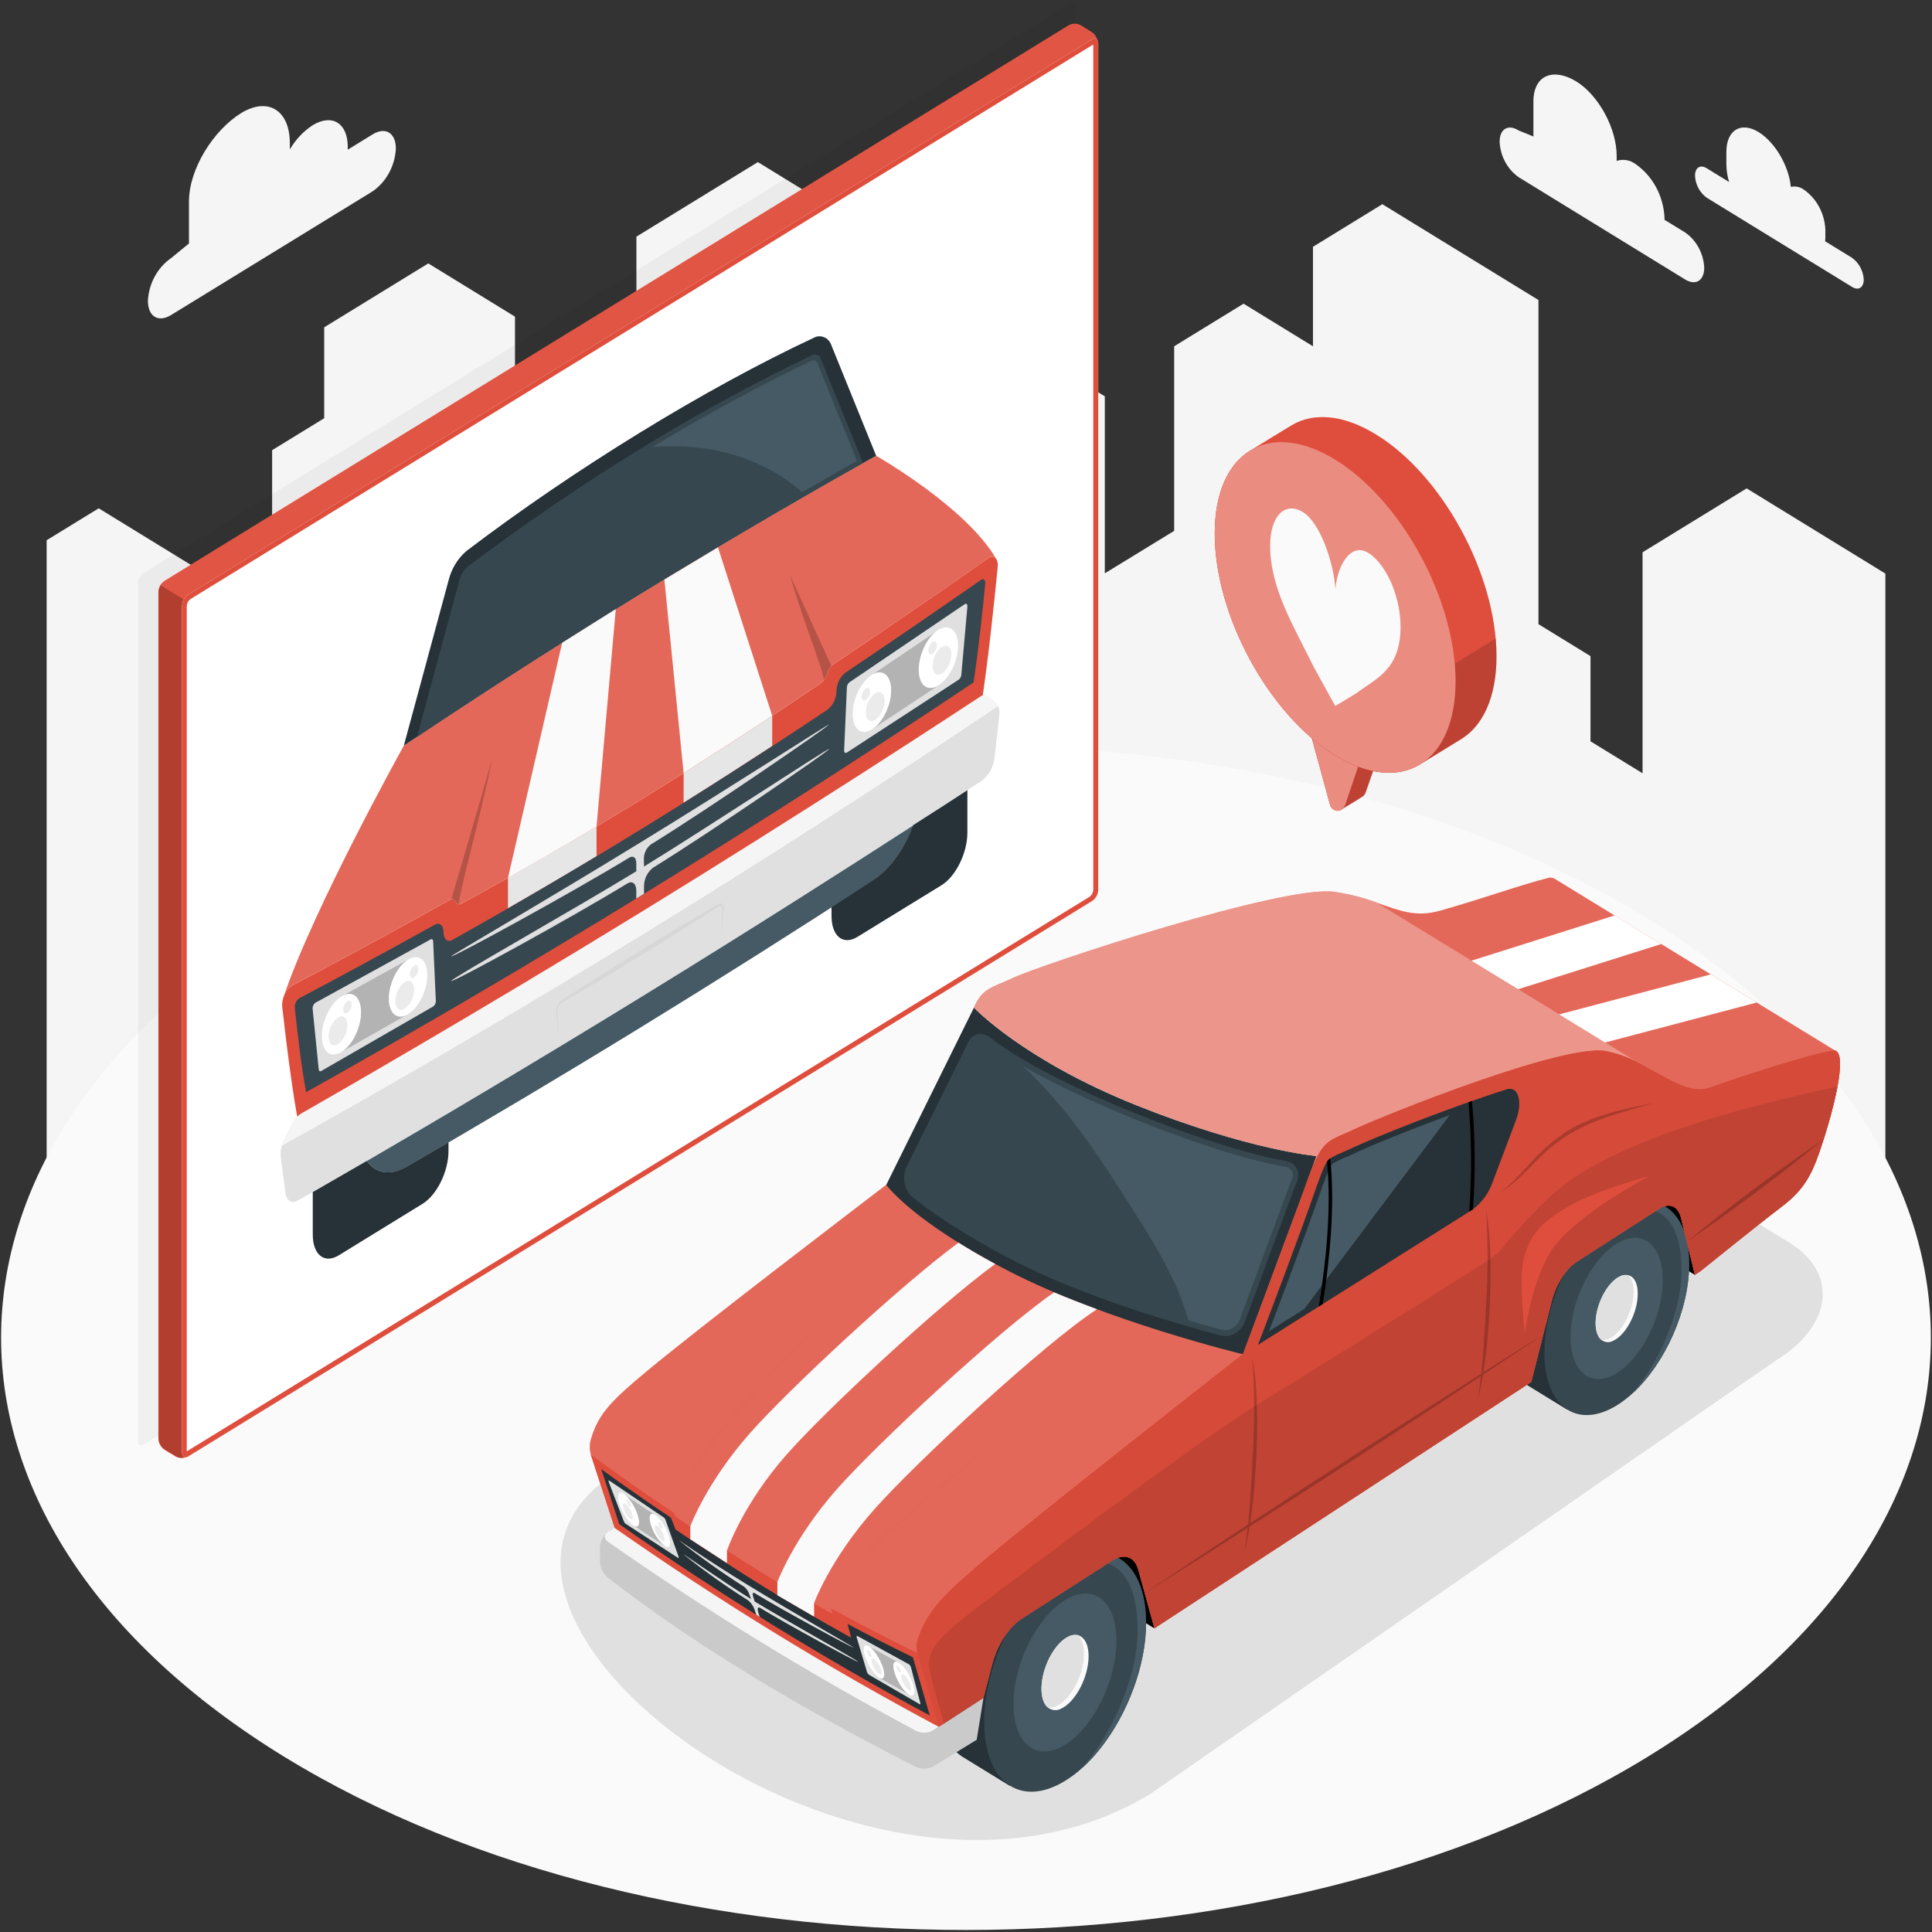 <svg width="250" height="250" viewBox="0 0 250 250" fill="none" xmlns="http://www.w3.org/2000/svg">
<rect x="0" y="0" width="250" height="250" fill="#333333" stroke="none"/>
<path d="M243.966 190.763V74.221L226.015 63.197L212.547 71.465V100.06L205.81 95.926V84.902L199.078 80.768V38.824L178.873 26.422L169.898 31.934V44.809L160.917 39.297L151.937 44.809V68.693L142.961 74.189V51.286L133.981 45.774L122.757 52.664V80.218L111.537 73.334V29.243L98.069 20.975L82.352 30.621V66.389L75.62 70.523V85.006L66.64 90.518V40.975L55.42 34.085L41.952 42.353V54.118L35.215 58.252V90.038L26.24 95.55V74.041L12.772 65.774L6.035 69.908V190.763H243.966Z" fill="#F5F5F5"/>
<path d="M36.711 118.894C-12.049 148.851 -12.044 197.325 36.711 227.282C85.466 257.238 164.523 257.211 213.284 227.282C262.044 197.353 262.039 148.851 213.284 118.894C164.528 88.938 85.471 88.965 36.711 118.894Z" fill="#FAFAFA"/>
<path d="M196.512 16.884L198.423 17.663V13.164C198.423 9.619 201.082 8.769 203.971 10.539C206.855 12.315 209.196 16.623 209.196 20.169V20.817C209.603 20.683 210.034 20.65 210.454 20.72C210.875 20.79 211.276 20.961 211.625 21.22V21.22C212.72 21.978 213.632 23.001 214.286 24.205C214.939 25.409 215.316 26.76 215.385 28.148V28.442L218.049 30.076C218.771 30.576 219.371 31.25 219.802 32.043C220.233 32.836 220.482 33.726 220.528 34.64C220.528 36.318 219.417 36.999 218.049 36.16L196.533 22.941C195.812 22.44 195.211 21.766 194.781 20.973C194.35 20.18 194.101 19.291 194.053 18.377C194.033 16.694 195.144 16.013 196.512 16.884Z" fill="#F5F5F5"/>
<path d="M22.142 33.399L24.452 31.503V26.089C24.452 21.797 27.674 16.83 31.174 14.651C34.667 12.505 37.505 14.248 37.505 18.54V19.335C38.244 18.068 39.249 17 40.441 16.215V16.215C42.961 14.668 45 15.921 45 19.009V19.368L48.223 17.386C49.877 16.372 51.225 17.195 51.225 19.227C51.166 20.334 50.864 21.411 50.343 22.371C49.822 23.331 49.095 24.148 48.223 24.755L22.142 40.763C20.487 41.781 19.14 40.959 19.14 38.922C19.199 37.816 19.501 36.74 20.023 35.78C20.544 34.821 21.27 34.005 22.142 33.399V33.399Z" fill="#F5F5F5"/>
<path d="M239.626 33.344L236.168 31.22C236.189 31.07 236.199 30.919 236.199 30.768V29.678C236.146 28.646 235.865 27.642 235.379 26.747C234.893 25.852 234.215 25.091 233.402 24.526C233.159 24.352 232.886 24.232 232.599 24.173C232.313 24.114 232.017 24.118 231.732 24.183C231.48 21.487 229.718 18.437 227.582 17.102C225.266 15.681 223.391 16.835 223.391 19.673V21.269C223.402 22.044 223.521 22.813 223.745 23.551L220.871 21.786C220.015 21.242 219.334 21.688 219.334 22.739C219.362 23.311 219.516 23.867 219.783 24.363C220.05 24.86 220.422 25.283 220.871 25.599L239.631 37.113C240.487 37.658 241.168 37.211 241.168 36.16C241.133 35.596 240.976 35.048 240.708 34.559C240.44 34.071 240.07 33.655 239.626 33.344V33.344Z" fill="#F5F5F5"/>
<path d="M191.496 136.166L231.517 160.784C237.92 164.7 237.152 171.525 229.811 176.035L148.95 232.064C112.193 254.673 50.886 207.712 80.256 190.207L169.908 135.005C177.254 130.501 185.087 132.244 191.496 136.166Z" fill="#E0E0E0"/>
<g opacity="0.2">
<path opacity="0.2" d="M18.571 74.161L138.494 0.485C138.878 0.245 139.196 0.441 139.196 0.915V111.966C139.182 112.226 139.112 112.478 138.99 112.703C138.868 112.928 138.698 113.12 138.494 113.262L18.571 186.939C18.182 187.173 17.869 186.983 17.869 186.503V75.452C17.881 75.193 17.951 74.941 18.073 74.716C18.195 74.492 18.366 74.302 18.571 74.161Z" fill="black"/>
</g>
<path d="M138.284 3.268L21.286 75.163C21.06 75.314 20.87 75.52 20.733 75.763C20.595 76.006 20.512 76.28 20.492 76.563V186.171C20.507 186.456 20.585 186.733 20.72 186.979C20.856 187.226 21.044 187.434 21.271 187.587L22.746 188.48C22.985 188.605 23.248 188.67 23.515 188.67C23.781 188.67 24.044 188.605 24.283 188.48L141.281 116.585C141.507 116.43 141.695 116.22 141.829 115.973C141.963 115.726 142.041 115.448 142.055 115.163V5.566C142.041 5.281 141.963 5.004 141.827 4.758C141.692 4.511 141.503 4.303 141.276 4.15L139.857 3.268C139.614 3.135 139.344 3.066 139.071 3.066C138.797 3.066 138.528 3.135 138.284 3.268V3.268Z" fill="#DF4E3C"/>
<path opacity="0.2" d="M24.319 188.453C24.079 188.574 23.817 188.637 23.551 188.637C23.285 188.637 23.022 188.574 22.782 188.453L21.312 187.56C21.085 187.407 20.897 187.198 20.761 186.952C20.626 186.706 20.548 186.428 20.533 186.144V76.563C20.542 76.265 20.627 75.975 20.779 75.724L23.791 77.576C23.651 77.821 23.573 78.101 23.566 78.388V187.99C23.566 188.453 23.863 188.752 24.319 188.453Z" fill="black"/>
<g opacity="0.2">
<path opacity="0.2" d="M142.081 5.414C142.019 5 141.702 4.869 141.317 5.087L24.32 76.961C24.092 77.116 23.904 77.327 23.771 77.576L20.754 75.708C20.876 75.47 21.052 75.268 21.266 75.12L138.29 3.268C138.529 3.143 138.792 3.078 139.058 3.078C139.325 3.078 139.588 3.143 139.827 3.268L141.297 4.156C141.505 4.293 141.683 4.477 141.818 4.694C141.953 4.911 142.043 5.157 142.081 5.414V5.414Z" fill="white"/>
</g>
<path d="M141.317 5.092L24.32 76.96C24.098 77.119 23.914 77.331 23.783 77.579C23.652 77.826 23.578 78.104 23.566 78.388V187.995C23.566 188.54 23.91 188.731 24.34 188.469L141.338 116.574C141.564 116.419 141.751 116.209 141.886 115.962C142.02 115.715 142.098 115.437 142.111 115.152V5.566C142.091 5.038 141.748 4.825 141.317 5.092Z" fill="white"/>
<path d="M141.471 5.757V115.174C141.456 115.343 141.407 115.507 141.327 115.654C141.248 115.802 141.14 115.93 141.01 116.029L24.166 187.805V78.388C24.181 78.218 24.229 78.054 24.309 77.907C24.389 77.759 24.497 77.632 24.627 77.532L141.471 5.757ZM141.666 4.978C141.542 4.983 141.422 5.022 141.317 5.092L24.32 76.961C24.098 77.119 23.914 77.331 23.783 77.579C23.652 77.826 23.578 78.104 23.566 78.388V187.995C23.566 188.366 23.741 188.584 23.992 188.584C24.115 188.579 24.235 188.539 24.34 188.469L141.338 116.574C141.564 116.419 141.751 116.209 141.886 115.962C142.02 115.715 142.098 115.437 142.111 115.152V5.566C142.111 5.19 141.937 4.978 141.686 4.978H141.666Z" fill="#DF4E3C"/>
<path d="M129.098 73.442C128.693 77.565 127.782 86.411 126.87 91.895C97.703 111.318 68.331 129.352 38.755 145.997C37.838 141.639 36.926 133.911 36.521 130.283C36.489 129.875 36.539 129.465 36.67 129.08C36.67 129.025 36.706 128.976 36.721 128.927C36.916 128.34 37.299 127.845 37.802 127.527C40.912 125.893 48.627 121.808 58.171 116.465C58.233 116.414 58.306 116.378 58.383 116.361C58.461 116.344 58.541 116.347 58.617 116.369C58.694 116.39 58.765 116.43 58.824 116.486C58.883 116.541 58.93 116.611 58.96 116.688C58.99 116.766 59.036 116.836 59.096 116.891C59.155 116.947 59.226 116.987 59.302 117.008C59.379 117.03 59.459 117.033 59.536 117.016C59.614 116.999 59.686 116.963 59.749 116.912C75.661 108.197 90.548 99.08 106.281 88.35C106.659 88.049 106.936 87.627 107.069 87.146V87.146C107.198 86.661 107.478 86.236 107.864 85.942C117.223 79.679 124.769 74.412 127.843 72.255C127.916 72.182 128.003 72.126 128.097 72.09C128.192 72.054 128.292 72.038 128.393 72.045C128.493 72.052 128.591 72.08 128.68 72.128C128.77 72.177 128.849 72.244 128.914 72.326C128.914 72.358 128.95 72.391 128.97 72.418C129.114 72.737 129.159 73.095 129.098 73.442V73.442Z" fill="#DF4E3C"/>
<path d="M72.746 83.175L65.732 113.6V117.543C69.872 115.152 73.76 112.875 77.192 110.8V106.96L79.682 78.823L72.746 83.175ZM92.905 70.806L85.968 74.972L88.458 100.027V103.872C91.895 101.726 95.778 99.232 99.923 96.535V92.592L92.905 70.806Z" fill="#E6E6E6"/>
<path d="M127.485 75.583C127.147 79.014 126.686 83.584 125.979 88.311C97.205 107.534 68.414 125.207 39.606 141.329C38.904 137.462 38.479 133.442 38.146 130.436C38.129 130.188 38.174 129.939 38.278 129.716C38.382 129.493 38.539 129.303 38.735 129.167C42.111 127.386 48.469 123.987 56.256 119.662C56.891 119.308 57.393 119.744 57.393 120.643C57.393 121.547 57.905 121.983 58.535 121.623C74.768 112.545 90.957 102.609 107.101 91.814C107.447 91.534 107.73 91.175 107.927 90.762C108.124 90.35 108.23 89.896 108.238 89.433V89.433C108.248 88.971 108.355 88.516 108.553 88.104C108.751 87.692 109.034 87.333 109.381 87.053C117.142 81.846 123.51 77.418 126.896 75.071C127.255 74.782 127.562 75.049 127.485 75.583Z" fill="#37474F"/>
<path d="M129.303 92.68L128.694 98.039C128.63 98.623 128.454 99.186 128.177 99.695C127.9 100.203 127.529 100.646 127.085 100.997C122.27 104.172 105.164 115.37 82.818 129.09C60.471 142.81 43.371 152.609 38.545 155.343C37.746 155.801 37.08 155.381 36.937 154.357L36.332 149.755C36.277 149.244 36.324 148.726 36.471 148.235C67.423 131.002 98.322 112.037 129.165 91.34C129.323 91.765 129.371 92.228 129.303 92.68V92.68Z" fill="#E0E0E0"/>
<path d="M129.165 91.334C98.315 112.031 67.417 130.997 36.471 148.23C36.551 147.939 36.655 147.656 36.783 147.385L37.659 145.594C37.936 144.976 38.38 144.46 38.935 144.112C42.808 141.901 61.476 131.209 82.844 118.094C104.211 104.978 122.88 92.756 126.747 90.207C126.923 90.056 127.14 89.969 127.366 89.959C127.592 89.95 127.815 90.017 128.002 90.152L128.873 90.877C129.002 91.004 129.102 91.16 129.165 91.334Z" fill="#F5F5F5"/>
<g opacity="0.2">
<path opacity="0.2" d="M93.305 121.253L93.428 118.78C93.463 118.383 93.478 117.985 93.474 117.587C93.433 117.277 93.207 117.162 92.961 117.315C87.326 120.948 81.629 124.488 76.025 127.81L72.639 129.788C72.439 129.956 72.287 130.18 72.201 130.435C72.115 130.69 72.098 130.966 72.152 131.231C72.213 132.184 72.27 133.164 72.316 134.128C72.198 133.219 72.096 132.277 71.993 131.356C71.964 131.154 71.952 130.95 71.957 130.746C71.981 130.492 72.053 130.246 72.169 130.023C72.285 129.8 72.443 129.605 72.633 129.45L76.025 127.271C81.629 123.709 87.357 120.223 92.972 116.972C93.315 116.781 93.607 116.999 93.643 117.44C93.633 117.87 93.6 118.299 93.545 118.725L93.289 121.258L93.305 121.253Z" fill="black"/>
</g>
<path d="M124.062 87.946L109.585 97.38C109.39 97.505 109.231 97.38 109.231 97.108L109.585 88.981C109.587 88.848 109.617 88.718 109.673 88.599C109.729 88.48 109.809 88.376 109.908 88.295L124.826 78.186C125.041 78.044 125.21 78.186 125.179 78.518L124.395 87.325C124.384 87.448 124.348 87.567 124.291 87.674C124.234 87.781 124.156 87.874 124.062 87.946V87.946Z" fill="#E0E0E0"/>
<path opacity="0.2" d="M121.45 88.692L112.823 94.395C114.196 93.551 115.308 91.285 115.308 89.335C115.308 87.385 114.196 86.487 112.823 87.336L121.45 81.508C120.052 82.363 118.92 84.673 118.92 86.661C118.92 88.649 120.052 89.553 121.45 88.692Z" fill="black"/>
<path d="M123.976 83.546C123.976 85.534 122.839 87.832 121.415 88.693C119.99 89.553 118.884 88.644 118.884 86.661C118.884 84.679 120.016 82.364 121.415 81.509C122.813 80.654 123.976 81.558 123.976 83.546Z" fill="white"/>
<path d="M122.861 85.868C123.264 84.86 123.156 83.847 122.62 83.604C122.083 83.362 121.322 83.982 120.919 84.989C120.515 85.997 120.623 87.01 121.16 87.253C121.696 87.495 122.458 86.875 122.861 85.868Z" fill="#EBEBEB"/>
<path d="M121.22 83.491C121.214 83.704 121.161 83.914 121.067 84.103C120.973 84.291 120.84 84.455 120.677 84.58C120.375 84.765 120.134 84.58 120.134 84.144C120.139 83.931 120.191 83.721 120.285 83.532C120.379 83.343 120.513 83.18 120.677 83.055C120.974 82.87 121.22 83.066 121.22 83.491Z" fill="#EBEBEB"/>
<path d="M115.307 89.325C115.307 91.274 114.196 93.54 112.823 94.384C111.45 95.229 110.333 94.33 110.333 92.38C110.333 90.43 111.445 88.17 112.823 87.326C114.201 86.481 115.307 87.391 115.307 89.325Z" fill="white"/>
<path d="M114.472 90.681C114.466 91.165 114.353 91.641 114.142 92.07C113.931 92.5 113.628 92.871 113.258 93.153C112.587 93.567 112.039 93.126 112.039 92.173C112.047 91.689 112.161 91.214 112.373 90.785C112.584 90.357 112.888 89.987 113.258 89.706C113.929 89.292 114.472 89.728 114.472 90.681Z" fill="#EBEBEB"/>
<path d="M112.582 89.493C112.578 89.707 112.526 89.917 112.432 90.106C112.338 90.295 112.203 90.459 112.039 90.582C111.742 90.768 111.496 90.582 111.496 90.147C111.502 89.933 111.555 89.724 111.649 89.535C111.743 89.346 111.876 89.183 112.039 89.057C112.341 88.872 112.582 89.063 112.582 89.493Z" fill="#EBEBEB"/>
<path d="M41.568 138.584L56.051 130.24C56.157 130.161 56.244 130.057 56.304 129.936C56.365 129.815 56.398 129.68 56.399 129.543L56.051 121.841C56.051 121.585 55.907 121.46 55.723 121.558L40.805 129.76C40.69 129.845 40.596 129.959 40.535 130.093C40.473 130.226 40.444 130.374 40.451 130.523L41.24 138.344C41.261 138.589 41.399 138.682 41.568 138.584Z" fill="#E0E0E0"/>
<path opacity="0.2" d="M44.181 136.127L52.813 131.225C51.435 132.07 50.323 131.171 50.323 129.221C50.323 127.271 51.435 125.011 52.813 124.167L44.181 128.932C45.579 128.072 46.711 128.987 46.711 130.975C46.711 132.963 45.595 135.267 44.181 136.127Z" fill="black"/>
<path d="M41.645 134.096C41.645 136.078 42.777 136.988 44.18 136.127C45.584 135.267 46.711 132.968 46.711 130.98C46.711 128.992 45.579 128.077 44.18 128.938C42.782 129.798 41.645 132.108 41.645 134.096Z" fill="white"/>
<path d="M42.52 134.145C42.52 135.098 43.063 135.539 43.735 135.125C44.106 134.843 44.41 134.473 44.622 134.043C44.833 133.614 44.947 133.137 44.954 132.652C44.954 131.699 44.411 131.263 43.735 131.677C43.365 131.959 43.063 132.329 42.852 132.758C42.641 133.186 42.527 133.661 42.52 134.145V134.145Z" fill="#EBEBEB"/>
<path d="M44.416 130.637C44.416 131.062 44.657 131.258 44.959 131.073C45.122 130.947 45.255 130.784 45.349 130.595C45.444 130.406 45.496 130.197 45.502 129.984C45.502 129.559 45.256 129.363 44.959 129.548C44.795 129.672 44.661 129.836 44.567 130.025C44.473 130.214 44.421 130.423 44.416 130.637Z" fill="#EBEBEB"/>
<path d="M50.323 129.226C50.323 131.176 51.435 132.075 52.813 131.231C54.191 130.386 55.298 128.121 55.298 126.171C55.298 124.221 54.186 123.327 52.813 124.172C51.44 125.016 50.323 127.282 50.323 129.226Z" fill="white"/>
<path d="M51.158 129.548C51.158 130.501 51.706 130.937 52.377 130.523C52.747 130.241 53.049 129.871 53.26 129.442C53.471 129.014 53.584 128.539 53.592 128.055C53.592 127.102 53.049 126.661 52.377 127.075C52.007 127.357 51.703 127.728 51.492 128.157C51.28 128.587 51.166 129.063 51.158 129.548Z" fill="#EBEBEB"/>
<path d="M53.048 126.035C53.048 126.459 53.294 126.655 53.591 126.47C53.755 126.346 53.89 126.183 53.984 125.994C54.078 125.805 54.13 125.595 54.134 125.381C54.134 124.956 53.893 124.76 53.591 124.945C53.427 125.07 53.293 125.233 53.198 125.422C53.104 125.611 53.053 125.821 53.048 126.035V126.035Z" fill="#EBEBEB"/>
<path d="M83.314 111.111C83.321 110.75 83.406 110.396 83.564 110.077C83.721 109.757 83.946 109.481 84.221 109.27C91.905 104.537 107.274 93.96 107.274 93.747C107.274 93.638 95.051 101.541 82.828 109.041C70.604 116.541 58.381 123.616 58.381 123.747C58.381 124.03 73.791 115.632 81.434 110.975C81.946 110.67 82.336 110.975 82.336 111.71V112.745C74.421 117.587 58.391 126.612 58.391 126.933C58.391 127.255 73.627 118.932 81.173 114.325C81.818 113.932 82.336 114.325 82.336 115.267V116.264L83.335 115.648V114.651C83.342 114.187 83.451 113.731 83.654 113.319C83.857 112.908 84.148 112.553 84.503 112.282C92.085 107.598 107.285 97.157 107.285 96.928C107.285 96.699 91.296 107.238 83.335 112.13L83.314 111.111Z" fill="#E0E0E0"/>
<path d="M128.909 72.326C128.845 72.244 128.766 72.176 128.676 72.128C128.586 72.08 128.488 72.052 128.388 72.045C128.288 72.038 128.187 72.053 128.093 72.09C127.998 72.126 127.912 72.182 127.838 72.255C124.765 74.433 117.219 79.679 107.859 85.942C107.475 86.237 107.197 86.661 107.07 87.146V87.146C106.935 87.625 106.658 88.045 106.281 88.344C90.549 99.074 75.661 108.197 59.749 116.906C59.687 116.958 59.614 116.994 59.537 117.01C59.459 117.027 59.379 117.025 59.303 117.003C59.226 116.981 59.156 116.941 59.096 116.886C59.037 116.83 58.99 116.761 58.96 116.683C58.93 116.605 58.884 116.536 58.825 116.48C58.765 116.425 58.694 116.385 58.618 116.363C58.542 116.341 58.462 116.339 58.384 116.356C58.307 116.372 58.234 116.408 58.172 116.46C48.627 121.803 40.912 125.888 37.803 127.522C37.299 127.839 36.917 128.335 36.722 128.922C40.595 117.456 52.255 96.492 52.255 96.492C52.255 96.492 66.261 87.043 82.818 76.885C99.375 66.727 113.376 58.981 113.376 58.981C113.376 58.981 125.031 65.615 128.909 72.326Z" fill="#DF4E3C"/>
<path opacity="0.15" d="M128.909 72.326C128.845 72.244 128.766 72.176 128.676 72.128C128.586 72.08 128.488 72.052 128.388 72.045C128.288 72.038 128.187 72.053 128.093 72.09C127.998 72.126 127.912 72.182 127.838 72.255C124.765 74.433 117.219 79.679 107.859 85.942C107.475 86.237 107.197 86.661 107.07 87.146V87.146C106.935 87.625 106.658 88.045 106.281 88.344C90.549 99.074 75.661 108.197 59.749 116.906C59.687 116.958 59.614 116.994 59.537 117.01C59.459 117.027 59.379 117.025 59.303 117.003C59.226 116.981 59.156 116.941 59.096 116.886C59.037 116.83 58.99 116.761 58.96 116.683C58.93 116.605 58.884 116.536 58.825 116.48C58.765 116.425 58.694 116.385 58.618 116.363C58.542 116.341 58.462 116.339 58.384 116.356C58.307 116.372 58.234 116.408 58.172 116.46C48.627 121.803 40.912 125.888 37.803 127.522C37.299 127.839 36.917 128.335 36.722 128.922C40.595 117.456 52.255 96.492 52.255 96.492C52.255 96.492 66.261 87.043 82.818 76.885C99.375 66.727 113.376 58.981 113.376 58.981C113.376 58.981 125.031 65.615 128.909 72.326Z" fill="white"/>
<path opacity="0.2" d="M107.582 86.165C107.343 86.445 107.168 86.778 107.069 87.14V87.14C106.975 87.449 106.829 87.736 106.639 87.99C106.127 85.517 104.037 80.795 102.213 74.374C104.426 79.259 107.582 86.165 107.582 86.165Z" fill="black"/>
<path opacity="0.2" d="M58.401 116.351C58.508 116.335 58.616 116.358 58.709 116.415C58.801 116.472 58.874 116.561 58.914 116.667V116.667C58.951 116.757 59.011 116.834 59.087 116.891C59.163 116.947 59.252 116.981 59.344 116.988C59.825 113.922 61.946 106.601 63.77 97.925C61.588 105.55 58.401 116.351 58.401 116.351Z" fill="black"/>
<path d="M113.376 58.976C113.376 58.976 99.385 66.721 82.817 76.879C66.25 87.037 52.254 96.487 52.254 96.487L58.048 75.092C58.42 73.588 59.237 72.251 60.379 71.28C74.339 60.67 91.291 50.261 105.251 43.736C105.459 43.612 105.689 43.539 105.927 43.52C106.164 43.502 106.403 43.539 106.625 43.63C106.848 43.72 107.049 43.861 107.214 44.044C107.379 44.226 107.505 44.444 107.582 44.684L113.376 58.976Z" fill="#263238"/>
<path d="M82.817 76.879C95.799 68.916 107.761 62.092 111.68 59.913L106.209 46.422C106.171 46.306 106.11 46.201 106.03 46.114C105.95 46.026 105.853 45.958 105.746 45.914C105.639 45.87 105.524 45.851 105.409 45.859C105.295 45.866 105.183 45.901 105.082 45.959C97.468 49.609 90.031 53.667 82.802 58.115C75.902 62.353 67.433 68.072 60.517 73.317C59.98 73.795 59.598 74.441 59.426 75.163L53.96 95.37C57.889 92.707 69.856 84.831 82.817 76.879Z" fill="#37474F"/>
<path d="M118.176 106.808C117.039 109.809 115.169 112.483 113.053 113.889C92.903 126.993 72.753 139.359 52.602 150.986C50.471 152.211 48.601 151.83 47.48 150.223C55.635 145.485 68.094 138.143 82.828 129.096C97.561 120.049 110.02 112.08 118.176 106.808Z" fill="#455A64"/>
<path d="M125.18 102.244V107.734C125.18 110.365 123.679 113.415 121.824 114.553L110.953 121.231C109.104 122.363 107.598 121.16 107.598 118.507V117.38L113.038 113.856C115.169 112.462 117.039 109.787 118.161 106.775C121.091 104.918 123.463 103.371 125.18 102.244Z" fill="#263238"/>
<path d="M40.472 154.254V159.749C40.472 162.375 41.973 163.562 43.827 162.445L54.678 155.773C56.527 154.64 58.033 151.59 58.033 148.96V147.821C56.223 148.878 54.41 149.931 52.593 150.98C50.461 152.2 48.592 151.825 47.47 150.218C44.539 151.906 42.167 153.273 40.472 154.254Z" fill="#263238"/>
<path d="M88.459 100.032C92.26 97.636 96.082 95.163 99.924 92.614L92.905 70.828L86.327 74.782L85.969 74.994L88.459 100.032Z" fill="#FAFAFA"/>
<path d="M79.308 79.047L72.746 83.175L65.732 113.6C69.588 111.421 73.408 109.206 77.192 106.955L79.682 78.823L79.308 79.047Z" fill="#FAFAFA"/>
<path d="M110.902 59.64C109.642 60.343 107.234 61.705 103.791 63.693C98.761 59.297 92.116 57.287 84.452 57.821C91.45 53.6 99.032 49.499 105.046 46.683C105.112 46.645 105.184 46.623 105.258 46.618C105.332 46.613 105.406 46.626 105.475 46.654C105.544 46.682 105.607 46.727 105.659 46.783C105.71 46.84 105.749 46.908 105.774 46.982L110.902 59.64Z" fill="#455A64"/>
<path d="M219.329 164.973L208.212 158.208L216.096 153.366L219.908 155.708L219.329 164.973Z" fill="black"/>
<path d="M149.375 210.708L134.124 201.345V191.982L149.375 201.345V210.708Z" fill="black"/>
<path d="M142.188 206.781L144.652 201.574L138.786 197.968C136.921 196.83 134.442 196.961 131.711 198.633C125.922 202.184 121.23 211.356 121.225 219.112C121.225 223.17 122.516 226.035 124.575 227.337L124.662 227.386L130.671 231.079L133.269 225.588C138.197 221.596 141.998 213.698 142.188 206.781Z" fill="#37474F"/>
<path d="M142.188 206.781L144.652 201.574L138.786 197.968C136.921 196.83 134.442 196.961 131.711 198.633C125.922 202.184 121.23 211.356 121.225 219.112C121.225 223.17 122.516 226.035 124.575 227.337L124.662 227.386L130.671 231.079L133.269 225.588C138.197 221.596 141.998 213.698 142.188 206.781Z" fill="#263238"/>
<path d="M148.299 209.983C148.299 216.666 144.805 224.406 140.133 228.687C139.42 229.345 138.65 229.93 137.833 230.435C132.044 233.998 127.346 230.588 127.352 222.81C127.352 216.955 130.031 210.283 133.837 205.839C133.849 205.829 133.859 205.818 133.868 205.806C135.016 204.44 136.353 203.269 137.833 202.331C143.607 198.802 148.299 202.227 148.299 209.983Z" fill="#37474F"/>
<path d="M137.807 207.059C141.496 204.793 144.467 207.151 144.467 212.32C144.467 217.489 141.48 223.518 137.807 225.779C134.134 228.039 131.147 225.686 131.147 220.517C131.147 215.348 134.129 209.319 137.807 207.059Z" fill="#455A64"/>
<path d="M140.83 214.989C140.574 217.56 139.017 220.283 137.357 221.073C137.073 221.243 136.748 221.318 136.424 221.288C136.099 221.259 135.791 221.127 135.538 220.909C134.954 220.365 134.657 219.275 134.8 217.848C135.051 215.278 136.604 212.549 138.274 211.765C138.65 211.562 139.08 211.5 139.493 211.59V211.59C140.456 211.874 141.015 213.115 140.83 214.989Z" fill="#FAFAFA"/>
<path d="M140.236 214.657C139.98 217.228 138.422 219.951 136.757 220.741C136.381 220.943 135.951 221.002 135.538 220.909C134.954 220.365 134.657 219.275 134.8 217.848C135.051 215.278 136.604 212.549 138.274 211.765C138.65 211.562 139.08 211.5 139.493 211.59V211.59C140.077 212.13 140.369 213.219 140.236 214.657Z" fill="#E0E0E0"/>
<path d="M148.299 209.983C148.299 216.666 144.805 224.406 140.133 228.687C143.379 224.78 145.667 220.08 146.793 215.005C147.679 210.534 147.346 204.112 143.719 202.478C140.092 200.844 135.343 204.275 133.837 205.833C134.985 204.468 136.322 203.296 137.802 202.358C143.606 198.802 148.299 202.227 148.299 209.983Z" fill="#455A64"/>
<path d="M213.115 160.675L215.318 156.018L210.072 152.794C208.407 151.775 206.184 151.89 203.745 153.388C198.571 156.563 194.37 164.766 194.37 171.699C194.37 175.332 195.523 177.892 197.362 179.058L197.434 179.107L202.813 182.407L205.133 177.505C209.529 173.938 212.941 166.873 213.115 160.675Z" fill="#37474F"/>
<path d="M213.115 160.675L215.318 156.018L210.072 152.794C208.407 151.775 206.184 151.89 203.745 153.388C198.571 156.563 194.37 164.766 194.37 171.699C194.37 175.332 195.523 177.892 197.362 179.058L197.434 179.107L202.813 182.407L205.133 177.505C209.529 173.938 212.941 166.873 213.115 160.675Z" fill="#263238"/>
<path d="M218.575 163.551C218.575 169.542 215.45 176.454 211.27 180.283C210.633 180.87 209.947 181.395 209.221 181.852C204.041 185.032 199.841 181.982 199.846 175.049C199.846 169.809 202.243 163.845 205.645 159.874L205.676 159.842C206.7 158.619 207.896 157.572 209.221 156.737C214.374 153.595 218.575 156.617 218.575 163.551Z" fill="#37474F"/>
<path d="M209.196 160.937C212.495 158.916 215.164 161.024 215.164 165.648C215.164 170.272 212.495 175.659 209.196 177.68C205.896 179.7 203.232 177.598 203.232 172.974C203.232 168.35 205.901 162.957 209.196 160.937Z" fill="#455A64"/>
<path d="M211.895 168.028C211.665 170.326 210.276 172.767 208.786 173.475C208.533 173.627 208.243 173.695 207.953 173.669C207.664 173.644 207.388 173.527 207.162 173.333C206.649 172.854 206.373 171.884 206.501 170.61C206.726 168.311 208.115 165.871 209.605 165.163C209.942 164.98 210.327 164.926 210.697 165.011V165.011C211.578 165.218 212.059 166.356 211.895 168.028Z" fill="#FAFAFA"/>
<path d="M211.363 167.756C211.137 170.054 209.744 172.489 208.253 173.202C207.915 173.379 207.531 173.432 207.162 173.355C206.649 172.876 206.373 171.906 206.501 170.632C206.726 168.333 208.115 165.893 209.605 165.185C209.942 165.002 210.327 164.948 210.697 165.033V165.033C211.219 165.474 211.491 166.443 211.363 167.756Z" fill="#E0E0E0"/>
<path d="M218.576 163.551C218.576 169.542 215.451 176.454 211.27 180.283C214.171 176.787 216.213 172.583 217.213 168.044C218.007 164.047 217.725 158.306 214.483 156.857C211.24 155.408 206.993 158.464 205.646 159.858C206.67 158.635 207.866 157.588 209.191 156.754C214.375 153.594 218.576 156.617 218.576 163.551Z" fill="#455A64"/>
<path d="M160.86 175.245L121.496 210.708V223.453L79.544 197.712L76.445 188.213C76.258 187.527 76.276 186.797 76.496 186.122C77.464 182.854 79.334 181.062 83.668 177.456C90.84 171.492 111.019 156.127 114.667 153.317C114.667 153.317 120.748 157.56 133.284 164.047C145.819 170.534 160.86 175.245 160.86 175.245Z" fill="#DF4E3C"/>
<path opacity="0.15" d="M160.86 175.245L121.496 210.708V223.453L79.544 197.712L76.445 188.213C76.258 187.527 76.276 186.797 76.496 186.122C77.464 182.854 79.334 181.062 83.668 177.456C90.84 171.492 111.019 156.127 114.667 153.317C114.667 153.317 120.748 157.56 133.284 164.047C145.819 170.534 160.86 175.245 160.86 175.245Z" fill="white"/>
<path d="M126.383 225.125L120.794 228.557C120.416 228.761 119.998 228.867 119.574 228.867C119.15 228.867 118.733 228.761 118.355 228.557C103.089 220.801 89.789 212.761 78.857 204.308C78.501 204.064 78.205 203.733 77.993 203.343C77.781 202.952 77.659 202.514 77.638 202.064V200.376C77.635 199.974 77.719 199.577 77.884 199.216C78.05 198.855 78.291 198.54 78.591 198.295L79.543 197.712C93.036 207.159 107.039 215.754 121.48 223.453L127.259 219.706L126.383 225.125Z" fill="#E0E0E0"/>
<path opacity="0.1" d="M126.383 225.125L120.794 228.557C120.416 228.761 119.998 228.867 119.574 228.867C119.15 228.867 118.733 228.761 118.355 228.557C103.089 220.801 89.789 212.761 78.857 204.308C78.501 204.064 78.205 203.733 77.993 203.343C77.781 202.952 77.659 202.514 77.638 202.064V200.376C77.635 199.974 77.719 199.577 77.884 199.216C78.05 198.855 78.291 198.54 78.591 198.295L79.543 197.712C93.036 207.159 107.039 215.754 121.48 223.453L127.259 219.706L126.383 225.125Z" fill="black"/>
<path d="M78.858 199.63C91.562 208.518 104.746 216.608 118.34 223.856C118.666 224.06 119.032 224.181 119.408 224.209C119.785 224.238 120.163 224.173 120.513 224.02L121.465 223.431C107.03 215.739 93.032 207.151 79.544 197.712L78.591 198.295C78.064 198.622 78.182 199.216 78.858 199.63Z" fill="#F5F5F5"/>
<path d="M121.485 223.453C107.042 215.754 93.038 207.159 79.544 197.712L76.444 188.213C79.996 190.828 83.582 193.348 87.203 195.773L87.387 196.242C87.387 196.242 93.714 200.496 98.852 203.649C103.99 206.803 107.735 208.84 107.735 208.84L107.541 208.126C110.783 209.88 115.404 212.304 118.709 213.905L121.485 223.453Z" fill="#DF4E3C"/>
<path d="M120.318 221.988C106.494 214.545 93.076 206.278 80.128 197.227L77.812 190.12C80.791 192.276 83.791 194.366 86.814 196.389L87.428 197.93C87.428 197.93 94.052 202.391 99.436 205.697C104.821 209.003 110.143 211.917 110.143 211.917L109.667 210.131C112.481 211.637 115.301 213.077 118.125 214.45L120.318 221.988Z" fill="#263238"/>
<path d="M80.942 197.167L87.72 201.579C87.812 201.634 87.843 201.579 87.792 201.399L86.142 196.737C86.1 196.59 86.015 196.461 85.901 196.367L78.842 191.59C78.745 191.525 78.714 191.628 78.785 191.808L80.712 196.83C80.757 196.963 80.837 197.08 80.942 197.167V197.167Z" fill="#E0E0E0"/>
<path opacity="0.2" d="M82.003 197.413L86.06 200.087C85.218 199.388 84.589 198.441 84.252 197.364C83.883 196.242 84.103 195.643 84.733 196.035L80.635 193.284C81.28 193.682 82.105 194.918 82.479 196.073C82.853 197.228 82.653 197.81 82.003 197.413Z" fill="black"/>
<path d="M80.158 194.624C80.532 195.768 81.357 197.015 82.002 197.413C82.648 197.81 82.873 197.206 82.515 196.056C82.156 194.907 81.316 193.665 80.671 193.268C80.025 192.87 79.789 193.475 80.158 194.624Z" fill="white"/>
<path d="M80.681 195.218C80.845 195.745 81.151 196.209 81.562 196.552C81.874 196.743 81.982 196.454 81.803 195.904C81.637 195.374 81.329 194.908 80.916 194.564C80.604 194.373 80.501 194.667 80.681 195.218Z" fill="#EBEBEB"/>
<path d="M81.112 194.395C81.184 194.632 81.322 194.841 81.506 194.994C81.645 195.076 81.691 194.951 81.609 194.7C81.538 194.464 81.4 194.257 81.214 194.107C81.076 194.019 81.03 194.15 81.112 194.395Z" fill="#EBEBEB"/>
<path d="M84.251 197.347C84.589 198.424 85.218 199.372 86.06 200.07C86.695 200.463 86.91 199.863 86.547 198.736C86.183 197.609 85.368 196.389 84.733 196.013C84.098 195.637 83.883 196.225 84.251 197.347Z" fill="white"/>
<path d="M84.795 198.061C84.959 198.59 85.265 199.056 85.676 199.401C85.989 199.591 86.096 199.303 85.917 198.752C85.752 198.223 85.443 197.757 85.031 197.413C84.718 197.222 84.616 197.516 84.795 198.061Z" fill="#EBEBEB"/>
<path d="M85.225 197.244C85.296 197.48 85.434 197.687 85.62 197.837C85.758 197.925 85.804 197.794 85.722 197.549C85.65 197.312 85.512 197.103 85.328 196.95C85.189 196.868 85.143 196.999 85.225 197.244Z" fill="#EBEBEB"/>
<path d="M119.011 220.523L112.434 216.71C112.315 216.616 112.228 216.484 112.182 216.334L110.856 211.874C110.81 211.721 110.856 211.639 110.917 211.683L117.618 215.36C117.749 215.461 117.843 215.607 117.884 215.773L119.083 220.354C119.119 220.501 119.088 220.588 119.011 220.523Z" fill="#E0E0E0"/>
<path opacity="0.2" d="M117.648 219.286L113.729 217.075C114.364 217.467 114.58 216.868 114.216 215.746C113.852 214.624 113.038 213.393 112.402 213.023L116.291 215.142C115.645 214.75 115.425 215.354 115.778 216.503C116.132 217.653 116.998 218.894 117.648 219.286Z" fill="black"/>
<path d="M118.141 217.936C118.514 219.079 118.294 219.684 117.628 219.286C116.962 218.889 116.158 217.652 115.784 216.503C115.41 215.354 115.63 214.749 116.296 215.141C116.962 215.534 117.772 216.775 118.141 217.936Z" fill="white"/>
<path d="M117.828 218.028C118.007 218.573 117.9 218.873 117.592 218.682C117.178 218.339 116.87 217.872 116.706 217.342C116.527 216.797 116.634 216.503 116.942 216.694C117.355 217.036 117.663 217.5 117.828 218.028V218.028Z" fill="#EBEBEB"/>
<path d="M116.532 216.138C116.614 216.383 116.568 216.514 116.429 216.432C116.245 216.279 116.107 216.07 116.035 215.833C115.953 215.588 115.999 215.457 116.137 215.545C116.323 215.695 116.461 215.902 116.532 216.138V216.138Z" fill="#EBEBEB"/>
<path d="M114.241 215.746C114.605 216.868 114.39 217.467 113.755 217.075C113.12 216.683 112.31 215.441 111.946 214.352C111.583 213.262 111.798 212.631 112.428 213.023C113.058 213.415 113.857 214.624 114.241 215.746Z" fill="white"/>
<path d="M113.996 215.991C114.175 216.536 114.068 216.83 113.76 216.639C113.346 216.297 113.037 215.83 112.874 215.3C112.695 214.755 112.802 214.461 113.11 214.651C113.524 214.994 113.832 215.461 113.996 215.991V215.991Z" fill="#EBEBEB"/>
<path d="M112.704 214.096C112.781 214.341 112.735 214.472 112.597 214.39C112.414 214.235 112.277 214.027 112.202 213.791C112.12 213.546 112.172 213.415 112.31 213.502C112.494 213.654 112.632 213.861 112.704 214.096V214.096Z" fill="#EBEBEB"/>
<path d="M97.187 206.923C93.514 204.662 88.416 201.029 88.478 201.16C91.154 203.3 93.941 205.28 96.823 207.091C97.219 207.422 97.515 207.869 97.674 208.377L97.858 208.949L98.319 209.232L98.135 208.687C97.96 208.143 98.063 207.881 98.36 208.061C101.833 210.185 111.085 215.218 111.024 215.027C110.963 214.837 101.29 209.466 97.658 207.233L97.464 206.634C97.33 206.22 97.407 206.008 97.638 206.144C101.152 208.29 110.476 213.355 110.445 213.186C110.419 213.105 102.443 208.573 96.808 205.12C91.173 201.667 87.868 199.281 87.889 199.341C90.596 201.495 93.407 203.497 96.311 205.338C96.62 205.592 96.85 205.939 96.972 206.334L97.187 206.923Z" fill="#E0E0E0"/>
<path d="M235.984 147.413C235.584 148.682 235.21 149.733 234.959 150.359C233.858 153.083 232.633 154.591 230.277 156.351C227.92 158.11 220.031 164.488 220.031 164.488L219.309 164.956L218.258 160.653L217.505 157.565C217.126 156.018 215.968 155.561 214.647 156.421L203.97 163.284C202.608 164.161 201.327 166.193 200.779 168.366L198.13 178.802L149.36 210.686V210.653L148.12 206.149L147.28 203.104C146.803 201.394 145.43 200.926 143.832 201.961L132.172 209.482C130.538 210.534 129.027 212.865 128.386 215.321L127.249 219.706L121.47 223.453C120.697 220.768 119.677 217.255 118.704 213.91C118.546 213.171 118.618 212.397 118.909 211.705C120.195 208.208 122.377 206.105 127.346 201.901C135.42 195.114 157.06 178.202 160.84 175.212C160.84 175.212 166.306 160.958 168.704 154.058C171.102 147.157 171.491 147.886 175.364 146.084C179.237 144.281 202.203 135.043 207.756 136.013C213.31 136.982 217.531 142.037 221.286 140.675C225.041 139.314 234.493 136.236 237.167 135.909C239.242 135.686 237.428 142.886 235.984 147.413Z" fill="#DF4E3C"/>
<g opacity="0.1">
<path opacity="0.1" d="M107.546 207.418C109.964 200.964 123.494 190.468 129.139 186.204C130.302 185.359 131.46 184.499 132.633 183.671C127.039 188.219 121.403 192.712 116.065 197.592C113.931 199.538 111.896 201.603 109.969 203.78C109.067 204.907 108.058 206.018 107.546 207.418V207.418Z" fill="black"/>
</g>
<g opacity="0.1">
<path opacity="0.1" d="M87.838 195.37C88.996 189.88 92.597 185.474 96.112 181.46C99.728 177.467 103.524 173.682 107.382 169.995C106.48 170.991 105.553 171.966 104.646 172.952C101.977 175.812 99.011 178.889 96.45 181.803C92.91 185.774 89.354 190.033 87.838 195.37Z" fill="black"/>
</g>
<path d="M114.677 153.317C114.677 153.317 120.758 157.56 133.294 164.047C145.829 170.534 160.86 175.245 160.86 175.245" fill="#DF4E3C"/>
<path d="M170.354 149.591L169.626 151.596L168.832 153.774C168.791 153.872 168.755 153.981 168.719 154.09L161.035 174.76C160.917 175.076 160.851 175.245 160.851 175.245C160.851 175.245 143.023 170.942 130.487 164.455C117.951 157.968 114.683 153.317 114.683 153.317L126.025 130.392C126.025 130.392 132.444 137.184 147.06 143.028C161.675 148.872 170.354 149.591 170.354 149.591Z" fill="#263238"/>
<path d="M157.925 172.81C152.475 171.351 140.22 167.805 131.383 163.235C124.473 159.662 120.22 156.672 117.992 154.836C117.497 154.364 117.162 153.731 117.039 153.036C116.916 152.341 117.011 151.623 117.311 150.991L125.287 134.869C125.892 133.649 127.116 133.464 128.156 134.286C135.902 140.403 156.947 148.638 166.363 150.229C167.644 150.446 168.31 151.536 167.833 152.816L161.066 171.084C160.816 171.717 160.364 172.237 159.79 172.553C159.216 172.868 158.556 172.96 157.925 172.81V172.81Z" fill="#37474F"/>
<path d="M167.172 151.541C167.068 151.38 166.932 151.245 166.773 151.146C166.615 151.048 166.438 150.987 166.255 150.969C158.104 149.591 141.747 143.399 132.233 137.865C133.849 139.35 135.377 140.939 136.808 142.625C140.768 147.26 144.026 152.494 147.31 157.674C149.071 160.371 150.654 163.193 152.049 166.122C152.729 167.662 153.318 169.247 153.811 170.866C155.41 171.329 156.885 171.732 158.094 172.064C158.235 172.101 158.379 172.12 158.524 172.119C158.926 172.113 159.317 171.985 159.651 171.749C159.986 171.514 160.249 171.18 160.41 170.79L167.182 152.522C167.247 152.367 167.28 152.199 167.278 152.03C167.276 151.861 167.24 151.694 167.172 151.541V151.541Z" fill="#455A64"/>
<path d="M211.941 137.5C210.617 136.819 209.213 136.328 207.766 136.04C202.218 135.082 179.221 144.319 175.374 146.117C172.049 147.669 171.275 147.358 169.626 151.596L170.353 149.592C170.353 149.592 161.675 148.856 147.064 143.001C132.454 137.146 126.024 130.365 126.024 130.365C127.131 127.87 128.181 127.881 131.045 126.552C135.036 124.706 166.06 114.466 172.669 115.398C174.514 115.671 176.33 116.128 178.094 116.765L211.941 137.5Z" fill="#DF4E3C"/>
<path opacity="0.4" d="M211.941 137.5C210.617 136.819 209.213 136.328 207.766 136.04C202.218 135.082 179.221 144.319 175.374 146.117C172.049 147.669 171.275 147.358 169.626 151.596L170.353 149.592C170.353 149.592 161.675 148.856 147.064 143.001C132.454 137.146 126.024 130.365 126.024 130.365C127.131 127.87 128.181 127.881 131.045 126.552C135.036 124.706 166.06 114.466 172.669 115.398C174.514 115.671 176.33 116.128 178.094 116.765L211.941 137.5Z" fill="white"/>
<path d="M235.988 147.413C235.584 148.682 235.21 149.733 234.964 150.359C233.867 153.083 232.638 154.591 230.286 156.351C227.853 158.186 220.04 164.488 220.04 164.488L219.318 164.962L218.278 160.675L217.525 157.587C217.146 156.04 215.988 155.583 214.666 156.438L203.99 163.306C202.628 164.183 201.347 166.214 200.794 168.388L198.145 178.829L149.385 210.702V210.675L148.145 206.176L147.305 203.126C146.828 201.416 145.455 200.947 143.857 201.982L132.172 209.482C130.543 210.534 129.031 212.865 128.391 215.327L127.254 219.684L121.48 223.431C120.701 220.746 119.682 217.227 118.709 213.883C118.555 213.152 118.627 212.389 118.913 211.705C120.199 208.208 122.382 206.105 127.351 201.901C135.425 195.109 157.064 178.208 160.84 175.212C160.84 175.212 160.906 175.043 161.024 174.727C162.003 172.184 166.572 160.207 168.709 154.058C168.744 153.949 168.78 153.84 168.821 153.742C169.113 152.908 169.369 152.195 169.615 151.563C171.28 147.325 172.038 147.636 175.363 146.084C179.211 144.286 202.207 135.049 207.756 136.007C209.202 136.295 210.606 136.786 211.931 137.467L212.561 137.788C215.865 139.51 218.709 141.601 221.27 140.675C225.005 139.324 234.482 136.242 237.151 135.909C239.241 135.686 237.428 142.886 235.988 147.413Z" fill="#DF4E3C"/>
<path d="M235.988 147.413C235.584 148.682 235.21 149.733 234.964 150.359C233.867 153.083 232.638 154.591 230.286 156.351C227.853 158.186 220.04 164.488 220.04 164.488L219.318 164.962L218.278 160.675L217.525 157.587C217.146 156.04 215.988 155.583 214.666 156.438L203.99 163.306C202.628 164.183 201.347 166.214 200.794 168.388L198.145 178.829L149.385 210.702V210.675L148.145 206.176L147.305 203.126C146.828 201.416 145.455 200.947 143.857 201.982L132.172 209.482C130.543 210.534 129.031 212.865 128.391 215.327L127.254 219.684L121.48 223.431C120.701 220.746 119.682 217.227 118.709 213.883C118.555 213.152 118.627 212.389 118.913 211.705C120.199 208.208 122.382 206.105 127.351 201.901C135.425 195.109 157.064 178.208 160.84 175.212C160.84 175.212 160.906 175.043 161.024 174.727C162.003 172.184 168.78 153.84 168.821 153.742C169.113 152.908 169.369 152.195 169.615 151.563C171.28 147.325 172.038 147.636 175.363 146.084C179.211 144.286 202.207 135.049 207.756 136.007C209.202 136.295 210.606 136.786 211.931 137.467L212.561 137.788C215.865 139.51 218.709 141.601 221.27 140.675C225.005 139.324 234.482 136.242 237.151 135.909C239.241 135.686 237.428 142.886 235.988 147.413Z" fill="#DF4E3C"/>
<path opacity="0.05" d="M235.988 147.413C235.584 148.682 235.21 149.733 234.964 150.359C233.867 153.083 232.638 154.591 230.286 156.351C227.853 158.186 220.04 164.488 220.04 164.488L219.318 164.962L218.278 160.675L217.525 157.587C217.146 156.04 215.988 155.583 214.666 156.438L203.99 163.306C202.628 164.183 201.347 166.214 200.794 168.388L198.145 178.829L149.385 210.702V210.675L148.145 206.176L147.305 203.126C146.828 201.416 145.455 200.947 143.857 201.982L132.172 209.482C130.543 210.534 129.031 212.865 128.391 215.327L127.254 219.684L121.48 223.431C120.701 220.746 119.682 217.227 118.709 213.883C118.555 213.152 118.627 212.389 118.913 211.705C120.199 208.208 122.382 206.105 127.351 201.901C135.425 195.109 157.064 178.208 160.84 175.212C160.84 175.212 160.906 175.043 161.024 174.727C162.003 172.184 168.78 153.84 168.821 153.742C169.113 152.908 169.369 152.195 169.615 151.563C171.28 147.325 172.038 147.636 175.363 146.084C179.211 144.286 202.207 135.049 207.756 136.007C209.202 136.295 210.606 136.786 211.931 137.467L212.561 137.788C215.865 139.51 218.709 141.601 221.27 140.675C225.005 139.324 234.482 136.242 237.151 135.909C239.241 135.686 237.428 142.886 235.988 147.413Z" fill="black"/>
<path d="M237.531 135.986C237.413 135.938 237.286 135.923 237.162 135.942C234.503 136.274 225.025 139.357 221.281 140.708C218.719 141.645 215.866 139.542 212.571 137.821L211.941 137.5L178.13 116.803C181.204 117.892 183.253 118.709 186.327 117.848C191.69 116.345 196.87 114.461 200.497 113.567C200.546 113.562 200.596 113.562 200.645 113.567C200.824 113.564 201.001 113.611 201.158 113.704L237.531 135.986Z" fill="#DF4E3C"/>
<path opacity="0.15" d="M237.531 135.986C237.413 135.938 237.286 135.923 237.162 135.942C234.503 136.274 225.025 139.357 221.281 140.708C218.719 141.645 215.866 139.542 212.571 137.821L211.941 137.5L178.13 116.803C181.204 117.892 183.253 118.709 186.327 117.848C191.69 116.345 196.87 114.461 200.497 113.567C200.546 113.562 200.596 113.562 200.645 113.567C200.824 113.564 201.001 113.611 201.158 113.704L237.531 135.986Z" fill="white"/>
<path d="M196.168 144.945L193.16 152.919C192.657 154.383 191.738 155.644 190.532 156.53L162.781 174.025C164.282 170.098 168.145 159.924 170.087 154.324C171.49 150.283 171.787 150.098 172.238 149.82C172.717 149.555 173.21 149.319 173.714 149.112C174.129 148.938 174.59 148.736 175.112 148.486C177.93 147.168 187.059 143.486 194.959 140.958C196.454 140.479 197.074 142.543 196.168 144.945Z" fill="#263238"/>
<path d="M187.597 144.292L168.765 169.39L164.216 172.255C166.029 167.489 169.078 159.395 170.742 154.586C172.059 150.801 172.331 150.637 172.592 150.479C173.032 150.231 173.488 150.012 173.955 149.826C174.38 149.646 174.856 149.434 175.399 149.178C177.341 148.263 182.187 146.269 187.597 144.292Z" fill="#455A64"/>
<path d="M190.113 156.797L190.533 156.531L190.604 156.482C190.936 151.813 190.893 147.123 190.476 142.462L190.021 142.625C190.434 147.338 190.465 152.079 190.113 156.797V156.797Z" fill="black"/>
<path d="M171.721 150.327C172.32 156.454 171.542 163.606 170.65 169.074L171.163 168.742C172.044 163.181 172.787 156.002 172.126 149.891C171.963 150.004 171.825 150.152 171.721 150.327V150.327Z" fill="black"/>
<path opacity="0.2" d="M202.961 146.258C201.309 147.327 199.786 148.607 198.427 150.071C197.06 151.509 195.83 153.077 194.216 154.199C195.933 153.257 197.29 151.716 198.673 150.348C203.443 145.392 207.843 144.553 213.986 142.723L211.158 143.306C208.33 143.954 205.507 144.733 202.961 146.258ZM218.279 160.675C224.344 156.547 230.277 152.102 235.984 147.418C229.913 151.552 223.986 155.991 218.279 160.675ZM192.772 168.9C192.915 164.804 193.013 160.648 192.3 156.601C192.564 160.687 192.564 164.787 192.3 168.872C192.157 171.841 191.988 174.809 191.686 177.761C181.85 183.992 171.655 190.583 161.783 197.086C162.218 194.172 162.413 191.214 162.582 188.273C162.715 184.085 162.808 179.831 162.044 175.702C162.349 179.871 162.373 184.057 162.116 188.23C161.978 191.236 161.809 194.248 161.506 197.244C156.952 200.245 152.47 203.235 148.12 206.149C152.475 203.426 156.947 200.599 161.44 197.718C161.334 198.731 161.209 199.74 161.066 200.746C161.317 199.689 161.517 198.627 161.691 197.56C171.675 191.187 181.885 184.542 191.634 178.072C191.529 179.078 191.404 180.082 191.26 181.084C191.511 180.032 191.716 178.97 191.885 177.903C194.519 176.153 197.113 174.421 199.667 172.707C197.119 174.297 194.541 175.918 191.932 177.571C192.398 174.717 192.623 171.803 192.772 168.9Z" fill="black"/>
<path d="M190.404 124.314L196.439 128.006L214.964 122.157L208.934 118.458L190.404 124.314Z" fill="white"/>
<path d="M227.316 129.728L221.378 126.084L201.752 131.264L207.695 134.902L227.316 129.728Z" fill="white"/>
<path opacity="0.1" d="M200.035 155.348C194.093 161.214 195.046 161.416 192.495 163.137C189.943 164.858 166.05 179.717 162.218 182.064C158.386 184.412 145.635 193.567 134.426 202.026C123.217 210.484 119.569 212.603 120.317 216.149C120.696 217.952 121.485 220.724 122.167 223.012L127.259 219.706L128.396 215.321C129.036 212.865 130.548 210.533 132.182 209.482L143.842 201.982C145.44 200.953 146.813 201.438 147.29 203.126L148.13 206.171L149.369 210.675V210.708L198.14 178.823L200.819 168.388C201.367 166.209 202.648 164.183 204.011 163.306L214.651 156.443C215.988 155.583 217.131 156.04 217.51 157.587L218.263 160.675L219.313 164.978L220.036 164.51C220.036 164.51 227.838 158.208 230.281 156.372C232.725 154.537 233.867 153.072 234.964 150.381C235.215 149.755 235.589 148.703 235.988 147.434C236.714 145.202 237.309 142.925 237.771 140.615C218.268 144.793 205.942 149.515 200.035 155.348Z" fill="black"/>
<path d="M141.946 169.417C135.245 173.747 118.616 189.112 113.078 195.37C107.377 201.813 105.343 207.434 105.343 207.434V209.188L100.594 206.427V204.716C100.594 204.716 102.643 199.096 108.335 192.647C113.662 186.655 129.257 172.157 136.393 167.238C138.227 168.001 140.097 168.731 141.946 169.417Z" fill="#FAFAFA"/>
<path d="M128.775 163.556C121.249 169.079 106.874 182.462 101.808 188.197C96.106 194.64 94.072 200.631 94.072 200.631V202.265L89.323 199.177V197.505C89.323 197.505 91.372 191.884 97.059 185.435C102.131 179.711 116.526 166.318 124.036 160.8C125.42 161.677 126.992 162.598 128.775 163.556Z" fill="#FAFAFA"/>
<path d="M203.463 155.828C198.796 158.355 197.828 160.414 197.167 162.908C196.506 165.403 197.305 172.609 197.305 172.609C197.305 172.609 198.33 164.286 201.752 160.506C205.651 156.225 213.458 152.167 213.458 152.167C213.458 152.167 207.09 153.867 203.463 155.828Z" fill="#DF4E3C"/>
<path d="M172.341 93.486L171.619 91.068C171.224 89.118 178.724 93.72 179.114 95.67L176.701 102.587C176.618 102.795 176.477 102.97 176.296 103.088C175.784 103.437 173.811 104.608 173.642 104.722C173.508 104.814 173.356 104.871 173.198 104.889C173.04 104.907 172.88 104.886 172.73 104.826C172.581 104.767 172.447 104.672 172.339 104.548C172.23 104.424 172.15 104.275 172.106 104.112L168.975 92.702C168.765 91.732 170.492 92.364 172.341 93.486Z" fill="#DF4E3C"/>
<path opacity="0.15" d="M172.341 93.486L171.619 91.068C171.224 89.118 178.724 93.72 179.114 95.67L176.701 102.587C176.618 102.795 176.477 102.97 176.296 103.088C175.784 103.437 173.811 104.608 173.642 104.722C173.508 104.814 173.356 104.871 173.198 104.889C173.04 104.907 172.88 104.886 172.73 104.826C172.581 104.767 172.447 104.672 172.339 104.548C172.23 104.424 172.15 104.275 172.106 104.112L168.975 92.702C168.765 91.732 170.492 92.364 172.341 93.486Z" fill="black"/>
<path d="M176.045 98.306L174.042 104.216C173.965 104.433 173.826 104.618 173.644 104.745C173.461 104.872 173.246 104.934 173.028 104.922C172.81 104.91 172.602 104.824 172.433 104.678C172.265 104.531 172.144 104.331 172.09 104.107L169.426 94.227L176.045 98.306Z" fill="#DF4E3C"/>
<path opacity="0.35" d="M176.045 98.306L174.042 104.216C173.965 104.433 173.826 104.618 173.644 104.745C173.461 104.872 173.246 104.934 173.028 104.922C172.81 104.91 172.602 104.824 172.433 104.678C172.265 104.531 172.144 104.331 172.09 104.107L169.426 94.227L176.045 98.306Z" fill="white"/>
<path d="M167.11 55.044C169.928 53.344 173.8 53.6 178.078 56.231C186.68 61.509 193.647 74.357 193.647 84.924C193.647 90.196 191.905 93.905 189.087 95.637L183.765 98.905C180.947 100.626 177.059 100.376 172.761 97.74C164.154 92.457 157.182 79.613 157.182 69.047C157.182 63.78 158.913 60.076 161.721 58.344C162.909 57.604 165.921 55.763 167.11 55.044Z" fill="#DF4E3C"/>
<path opacity="0.15" d="M170.938 96.471C170.953 96.485 170.97 96.496 170.989 96.503C171.563 96.943 172.158 97.352 172.772 97.729C177.07 100.365 180.968 100.615 183.776 98.889C184.954 98.175 187.925 96.356 189.098 95.621C191.916 93.889 193.658 90.174 193.658 84.907C193.658 84.177 193.622 83.437 193.555 82.691C193.558 82.663 193.558 82.636 193.555 82.609C186.05 87.211 178.125 92.048 170.938 96.471Z" fill="black"/>
<path d="M183.787 98.889C189.871 95.154 189.871 83.044 183.786 71.839C177.702 60.635 167.837 54.579 161.753 58.314C155.669 62.048 155.67 74.159 161.754 85.363C167.839 96.568 177.703 102.623 183.787 98.889Z" fill="#DF4E3C"/>
<path opacity="0.35" d="M183.787 98.889C189.871 95.154 189.871 83.044 183.786 71.839C177.702 60.635 167.837 54.579 161.753 58.314C155.669 62.048 155.67 74.159 161.754 85.363C167.839 96.568 177.703 102.623 183.787 98.889Z" fill="white"/>
<path d="M181.23 81.155C181.223 79.339 180.875 77.542 180.205 75.872V75.833C179.432 73.927 178.304 72.32 177.044 71.536C174.887 70.185 173.089 72.958 172.802 76.209C172.546 72.62 170.784 67.625 168.622 66.285C167.367 65.501 166.23 65.697 165.446 66.634C164.775 67.451 164.36 68.813 164.355 70.583C164.329 76.089 167.428 81.062 169.99 86.296L172.782 91.356L175.482 89.722C178.079 87.772 181.204 86.672 181.23 81.155Z" fill="#FAFAFA"/>
</svg>
